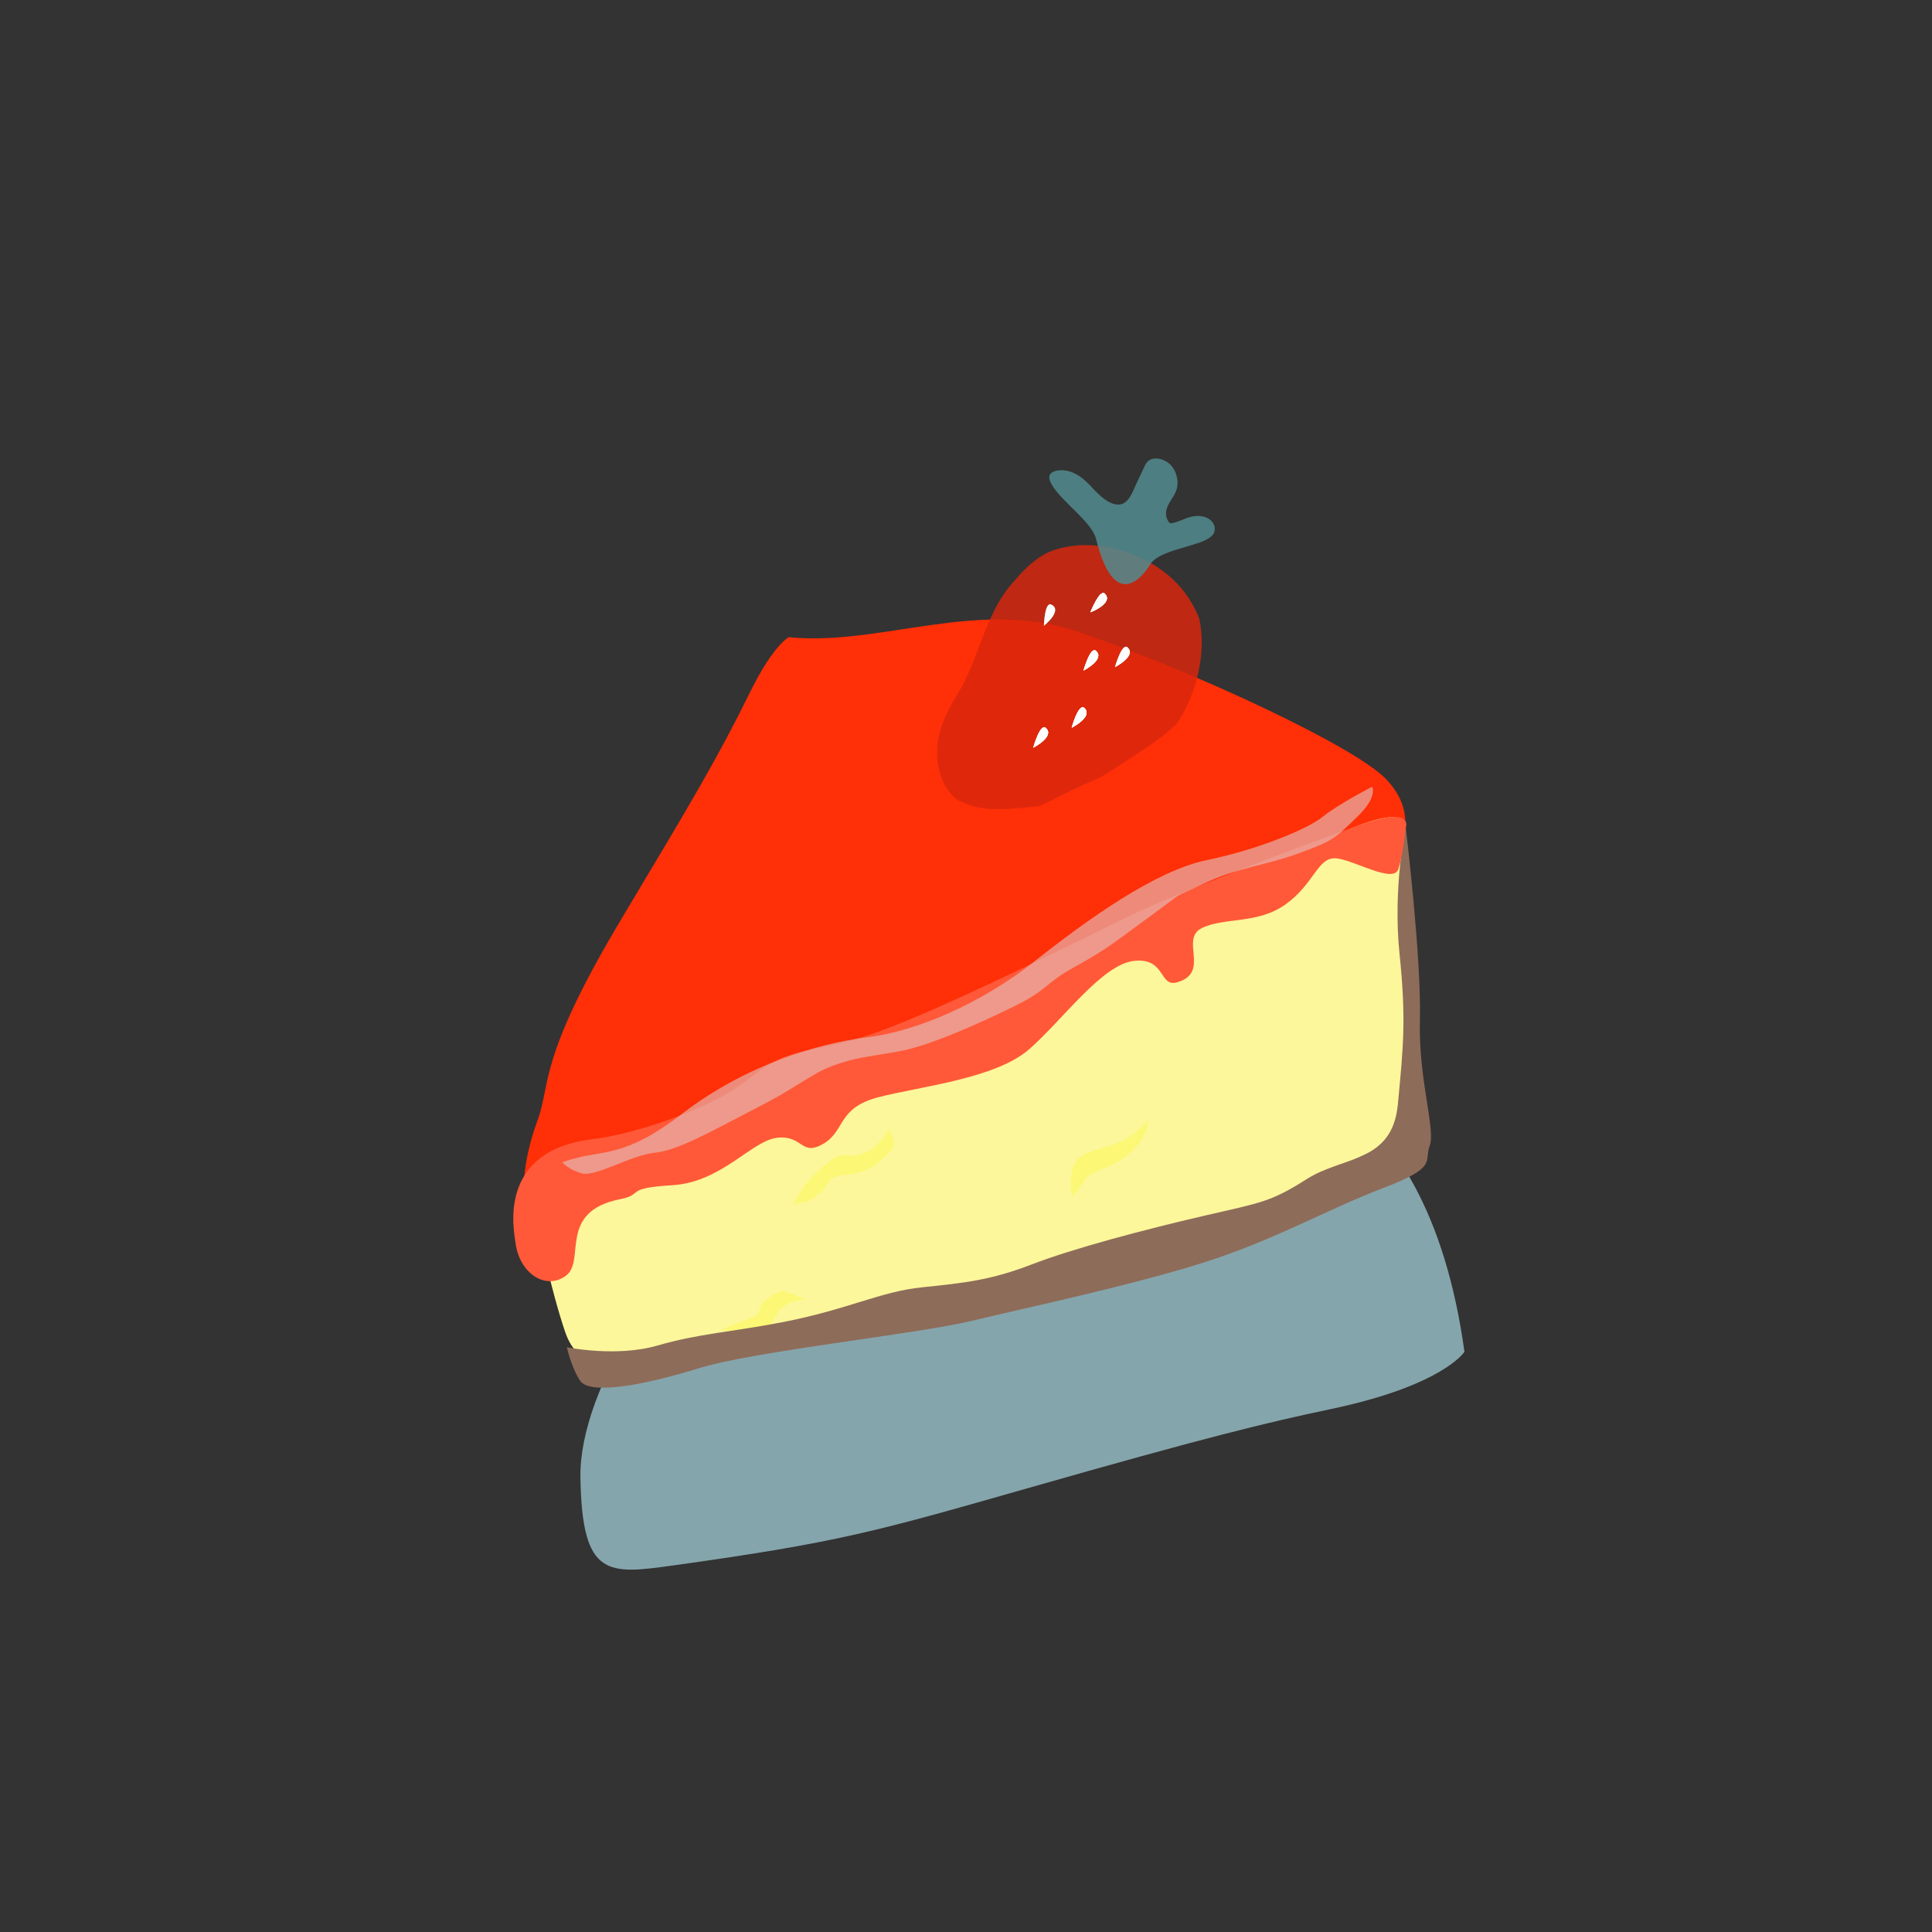 <svg xmlns="http://www.w3.org/2000/svg" viewBox="0 0 760 760" width="760" height="760" preserveAspectRatio="xMidYMid meet" style="width: 100%; height: 100%; transform: translate3d(0px, 0px, 0px);"><rect x="0" y="0" width="760" height="760" fill="#333333" stroke="none"/><defs><clipPath id="__lottie_element_1011"><rect width="760" height="760" x="0" y="0"></rect></clipPath></defs><g clip-path="url(#__lottie_element_1011)"><g transform="matrix(0,0,0,0,385,367)" opacity="1" style="display: block;"><g opacity="1" transform="matrix(1,0,0,1,189.691,-1.996)"><path fill="rgb(209,240,246)" fill-opacity="1" d=" M142,-219 C38,-255 -85.603,-198.505 -159,-140 C-228,-85 -260,-36 -268,25 C-283.285,141.548 -267,215 -195,246 C-95.566,288.812 55,238 156,154 C247.036,78.287 271,29 273,-59 C275,-147 196.597,-200.101 142,-219z"></path></g></g><g transform="matrix(1,0,0,1,228.317,389.693)" opacity="0.7" style="display: block;"><g opacity="1" transform="matrix(1,0,0,1,173.882,113.879)"><path fill="rgb(168,214,223)" fill-opacity="1" d=" M173.882,28.185 C173.882,28.185 165.576,41.428 121.211,50.745 C95.398,56.165 71.204,62.13 2.594,81.698 C-57.33,98.788 -71.808,103.081 -136.833,112.154 C-163.098,115.818 -173.256,117.27 -173.875,77.497 C-174.956,7.986 -37.814,-133.078 34.806,-111.696 C94.261,-94.191 158.746,-80.861 173.882,28.185z"></path></g></g><g transform="matrix(1,0,0,1,203.824,234.647)" opacity="1" style="display: block;"><g opacity="1" transform="matrix(1,0,0,1,175.622,123.724)"><path fill="rgb(255,47,7)" fill-opacity="1" d=" M-69.176,-107.715 C-32.757,-104.077 5.303,-123.474 45.403,-109.63 C92.497,-93.37 153.069,-64.729 165.425,-52.252 C177.782,-39.775 172.025,-27.996 172.025,-27.996 C172.025,-27.996 131.074,-22.757 89.045,4.245 C62.746,21.14 32.501,34.949 3.397,51.383 C-56.049,84.952 -144.075,80.995 -170.035,113.693 C-174.23,118.976 -175.372,102.295 -168.019,82.441 C-162.581,67.757 -168.213,58.548 -134.528,2.315 C-107.385,-42.997 -96.992,-60.466 -84.323,-86.229 C-75.293,-104.594 -69.176,-107.715 -69.176,-107.715z"></path></g></g><g transform="matrix(1,-0.017,0.017,1,192.694,314.367)" opacity="1" style="display: block;"><g opacity="1" transform="matrix(1,0,0,1,188.682,116.213)"><path fill="rgb(252,247,154)" fill-opacity="1" d=" M-172.15,54.435 C-172.15,54.435 -168.013,76.971 -162.671,93.689 C-157.329,110.407 -144.322,104.211 -144.322,104.211 C-144.322,104.211 68.572,72.096 96.923,60.632 C116.915,52.547 135.598,36.642 153.304,29.273 C160.706,26.192 162.7,25.513 166.41,16.167 C170.119,6.822 172.149,-88.006 171.186,-99.207 C170.224,-110.407 140.178,-95.694 103.445,-76.738 C66.712,-57.783 0.828,-13.56 -36.895,-6.279 C-137.064,13.054 -172.15,54.435 -172.15,54.435z"></path></g><g opacity="1" transform="matrix(1,0,0,1,104.896,203.465)"><path fill="rgb(252,248,118)" fill-opacity="1" d=" M121.453,-43.245 C127.668,-49.703 125.843,-51.238 132.419,-53.496 C138.995,-55.754 143.818,-58.708 147.657,-63.269 C151.496,-67.83 151.902,-72.943 151.902,-72.943 C151.902,-72.943 145.761,-65.644 137.505,-63.242 C129.249,-60.84 124.209,-60.406 122.122,-55.149 C120.035,-49.892 121.453,-43.245 121.453,-43.245z M11.599,-41.414 C14.743,-44.223 15.031,-40.862 21.391,-45.641 C27.749,-50.419 23.332,-52.578 33.413,-53.444 C43.493,-54.311 47.26,-59.713 50.403,-62.521 C53.547,-65.331 49.681,-70.922 49.681,-70.922 C49.681,-70.922 46.058,-63.841 39.483,-61.583 C32.907,-59.325 31.706,-63.453 26.187,-58.747 C20.668,-54.041 27.723,-60.571 20.668,-54.041 C13.613,-47.511 11.599,-41.414 11.599,-41.414z M-17.276,6.584 C-9.778,3.318 -2.112,2.004 -2.336,-0.597 C-2.56,-3.198 2.952,-6.947 5.791,-7.847 C8.631,-8.746 13.849,-4.609 16.744,-4.858 C19.64,-5.107 9.932,-4.928 6.35,-1.344 C2.769,2.239 4.014,5.408 -2.63,7.29 C-9.275,9.171 -17.276,6.584 -17.276,6.584z"></path></g><g opacity="1" transform="matrix(1,0,0,1,197.253,124.68)"><path fill="rgb(142,108,90)" fill-opacity="1" d=" M-170.616,91.377 C-170.616,91.377 -151.279,95.743 -134.965,91.305 C-118.651,86.866 -105.776,86.511 -85.52,82.937 C-59.813,78.399 -47.109,71.606 -30.535,70.182 C-13.962,68.757 -3.415,67.85 12.769,61.904 C28.954,55.959 57.191,48.978 81.039,43.891 C103.42,39.117 107.077,38.994 121.496,30.165 C135.915,21.336 155.213,24.422 157.789,1.434 C160.365,-21.556 161.662,-32.087 159.459,-57.7 C157.196,-84.012 162.723,-107.544 162.723,-107.544 C162.723,-107.544 168.09,-56.081 167.02,-31.488 C166.011,-8.301 172.54,11.625 170.045,17.911 C167.55,24.197 173.359,26.332 151.277,34.302 C129.196,42.273 109.195,53.612 81.087,62.101 C52.978,70.589 11.181,78.736 -11.159,83.693 C-33.5,88.65 -96.78,94.092 -118.991,100.556 C-141.202,107.019 -162.166,110.34 -165.698,104.572 C-169.229,98.805 -170.616,91.377 -170.616,91.377z"></path></g><g opacity="1" transform="matrix(1,0,0,1,185.196,101.007)"><path fill="rgb(255,89,57)" fill-opacity="1" d=" M-178.019,74.038 C-176.554,85.866 -166.374,92.638 -158.407,86.875 C-150.44,81.112 -161.432,61.671 -136.669,57.195 C-126.958,55.439 -135.35,52.851 -115.957,52.029 C-96.564,51.208 -84.424,34.932 -74.344,34.064 C-64.264,33.197 -65.222,41.742 -56.342,36.747 C-47.463,31.753 -50.778,22.729 -34.194,18.765 C-17.61,14.8 11.791,12.271 25.205,0.963 C38.618,-10.346 54.525,-32.024 67.125,-33.107 C79.725,-34.191 76.596,-22.355 83.953,-24.4 C97.176,-28.075 85.028,-41.417 93.979,-45.571 C102.93,-49.726 115.892,-46.609 127.075,-54.341 C138.257,-62.073 139.91,-72.37 146.703,-72.108 C153.495,-71.845 169.627,-61.385 171.641,-67.483 C173.656,-73.579 174.773,-83.548 174.773,-83.548 C174.773,-83.548 178.787,-92.638 155.771,-84.735 C132.756,-76.832 85.119,-60.042 63.16,-49.691 C41.202,-39.34 -14.882,-12.515 -38.809,-5.38 C-62.736,1.755 -68.978,-1.94 -84.839,10.426 C-100.701,22.791 -131.296,31.779 -147.318,33.443 C-184.846,37.341 -178.674,68.746 -178.019,74.038z"></path></g><g opacity="1" transform="matrix(1,0,0,1,186.713,74.499)"><path fill="rgb(229,187,183)" fill-opacity="0.65" d=" M-160.65,68.794 C-144.667,63.306 -138.014,68.903 -112.875,50.286 C-87.735,31.668 -58.862,23.63 -39.871,21.69 C-20.88,19.749 4.962,9.299 26.193,-6.926 C47.424,-23.15 74.605,-41.944 94.849,-45.742 C115.092,-49.54 134.983,-57.421 140.758,-62.031 C146.532,-66.642 160.343,-73.486 160.343,-73.486 C160.343,-73.486 162.735,-69.578 154.162,-61.641 C145.588,-53.705 145.165,-52.64 131.18,-47.837 C117.193,-43.035 106.94,-42.667 93.087,-36.333 C79.232,-29.999 87.559,-34.831 72.524,-24.281 C57.49,-13.732 55.114,-11.471 42.324,-4.714 C29.535,2.042 32.264,3.865 17.433,10.798 C2.601,17.73 -13.295,24.239 -23.883,26.692 C-34.471,29.146 -48.385,28.8 -61.13,36.066 C-73.876,43.333 -70.391,42.005 -86.665,50.09 C-102.94,58.175 -115.219,64.887 -124.407,65.678 C-133.595,66.468 -147.784,74.886 -153.065,73.283 C-158.345,71.681 -160.65,68.794 -160.65,68.794z"></path></g></g><g transform="matrix(1,-0,0,1,368.631,179.894)" opacity="1" style="display: block;"><g opacity="1" transform="matrix(1,0,0,1,0,0)"><path fill="rgb(218,38,12)" fill-opacity="0.84" d=" M17.101,72.947 C14.554,79.65 12.09,86.417 8.337,92.614 C4.579,98.82 1.124,105.077 0.227,112.574 C0.104,113.549 0.032,114.523 0.009,115.507 C-0.086,119.441 0.603,123.53 2.43,127.853 C2.843,128.645 3.308,129.426 3.827,130.194 C4.345,130.961 4.918,131.715 5.549,132.454 C6.089,133.087 6.671,133.71 7.298,134.321 C16.658,139.862 26.789,138.532 37.098,137.503 C38.039,137.409 38.993,137.337 39.947,137.28 C40.943,136.857 41.933,136.411 42.918,135.952 C48.83,133.194 54.559,129.915 60.271,127.628 C66.339,125.197 72.184,120.779 77.65,117.283 C82.851,113.957 88.059,110.49 92.632,106.344 C93.258,105.778 93.838,105.221 94.359,104.68 C102.202,92.944 105.984,77.002 103.175,63.596 C102.795,62.596 102.376,61.609 101.917,60.636 C100.54,57.716 98.811,54.926 96.744,52.343 C85.232,37.953 62.885,30.776 45.855,36.536 C40.631,38.303 36.122,42.279 32.458,46.238 C31.801,46.948 31.163,47.678 30.539,48.429 C23.888,55.558 20.424,64.198 17.101,72.947z"></path></g><path fill="rgb(81,139,142)" fill-opacity="0.85" d=" M62.515,32.076 C60.833,25.279 48.713,17.319 44.993,10.546 C44.348,9.374 43.844,8.11 44.287,7.04 C45.133,4.998 49.232,4.581 52.419,5.646 C55.608,6.71 57.989,8.79 59.977,10.844 C62.308,13.247 66.872,18.823 71.627,18.591 C75.308,18.411 77.034,13.289 77.937,11.356 C79.116,8.835 80.293,6.317 81.471,3.799 C82.094,2.467 82.883,1.016 84.819,0.576 C86.632,0.163 88.991,0.83 90.583,1.919 C92.176,3.009 93.114,4.439 93.707,5.841 C94.782,8.37 94.882,10.96 93.998,13.262 C93.189,15.366 91.589,17.202 90.679,19.274 C89.769,21.347 89.645,23.853 91.597,25.98 C94.098,25.759 96.031,24.711 98.141,23.936 C100.249,23.16 102.943,22.661 105.457,23.529 C109.244,24.836 110.179,28.535 108.313,30.634 C106.447,32.733 102.834,33.683 99.53,34.717 C94.048,36.431 85.887,38.223 83.666,42.407 C83.666,42.407 70.622,64.848 62.515,32.076z M42.012,66.292 C42.012,66.292 42.248,56.563 44.964,57.938 C49.594,60.285 42.012,66.292 42.012,66.292z M69.989,82.528 C69.989,82.528 72.712,72.831 74.898,74.781 C78.625,78.107 69.989,82.528 69.989,82.528z M57.585,83.893 C57.585,83.893 60.307,74.196 62.493,76.146 C66.221,79.472 57.585,83.893 57.585,83.893z M37.832,114.211 C37.832,114.211 40.555,104.514 42.741,106.464 C46.468,109.79 37.832,114.211 37.832,114.211z M52.957,106.352 C52.957,106.352 55.679,96.655 57.865,98.605 C61.593,101.931 52.957,106.352 52.957,106.352z M60.349,60.921 C60.349,60.921 64.065,51.559 66.036,53.726 C69.398,57.421 60.349,60.921 60.349,60.921z"></path><path fill="rgb(255,255,255)" fill-opacity="1" d=" M42.012,66.292 C42.012,66.292 42.248,56.563 44.964,57.938 C49.594,60.285 42.012,66.292 42.012,66.292z M69.989,82.528 C69.989,82.528 72.712,72.831 74.898,74.781 C78.625,78.107 69.989,82.528 69.989,82.528z M57.585,83.893 C57.585,83.893 60.307,74.196 62.493,76.146 C66.221,79.472 57.585,83.893 57.585,83.893z M37.832,114.211 C37.832,114.211 40.555,104.514 42.741,106.464 C46.468,109.79 37.832,114.211 37.832,114.211z M52.957,106.352 C52.957,106.352 55.679,96.655 57.865,98.605 C61.593,101.931 52.957,106.352 52.957,106.352z M60.349,60.921 C60.349,60.921 64.065,51.559 66.036,53.726 C69.398,57.421 60.349,60.921 60.349,60.921z"></path><path fill="rgb(255,255,255)" fill-opacity="1" d=" M69.989,82.528 C69.989,82.528 72.712,72.831 74.898,74.781 C78.625,78.107 69.989,82.528 69.989,82.528z M57.585,83.893 C57.585,83.893 60.307,74.196 62.493,76.146 C66.221,79.472 57.585,83.893 57.585,83.893z M37.832,114.211 C37.832,114.211 40.555,104.514 42.741,106.464 C46.468,109.79 37.832,114.211 37.832,114.211z M52.957,106.352 C52.957,106.352 55.679,96.655 57.865,98.605 C61.593,101.931 52.957,106.352 52.957,106.352z M60.349,60.921 C60.349,60.921 64.065,51.559 66.036,53.726 C69.398,57.421 60.349,60.921 60.349,60.921z"></path><path fill="rgb(255,255,255)" fill-opacity="1" d=" M57.585,83.893 C57.585,83.893 60.307,74.196 62.493,76.146 C66.221,79.472 57.585,83.893 57.585,83.893z M37.832,114.211 C37.832,114.211 40.555,104.514 42.741,106.464 C46.468,109.79 37.832,114.211 37.832,114.211z M52.957,106.352 C52.957,106.352 55.679,96.655 57.865,98.605 C61.593,101.931 52.957,106.352 52.957,106.352z M60.349,60.921 C60.349,60.921 64.065,51.559 66.036,53.726 C69.398,57.421 60.349,60.921 60.349,60.921z"></path><path fill="rgb(255,255,255)" fill-opacity="1" d=" M37.832,114.211 C37.832,114.211 40.555,104.514 42.741,106.464 C46.468,109.79 37.832,114.211 37.832,114.211z M52.957,106.352 C52.957,106.352 55.679,96.655 57.865,98.605 C61.593,101.931 52.957,106.352 52.957,106.352z M60.349,60.921 C60.349,60.921 64.065,51.559 66.036,53.726 C69.398,57.421 60.349,60.921 60.349,60.921z"></path><path fill="rgb(255,255,255)" fill-opacity="1" d=" M52.957,106.352 C52.957,106.352 55.679,96.655 57.865,98.605 C61.593,101.931 52.957,106.352 52.957,106.352z M60.349,60.921 C60.349,60.921 64.065,51.559 66.036,53.726 C69.398,57.421 60.349,60.921 60.349,60.921z"></path><path fill="rgb(255,255,255)" fill-opacity="1" d=" M60.349,60.921 C60.349,60.921 64.065,51.559 66.036,53.726 C69.398,57.421 60.349,60.921 60.349,60.921z"></path></g><g transform="matrix(1,0,0,1,378.406,382.017)" opacity="0.75" style="display: block;"></g></g></svg>